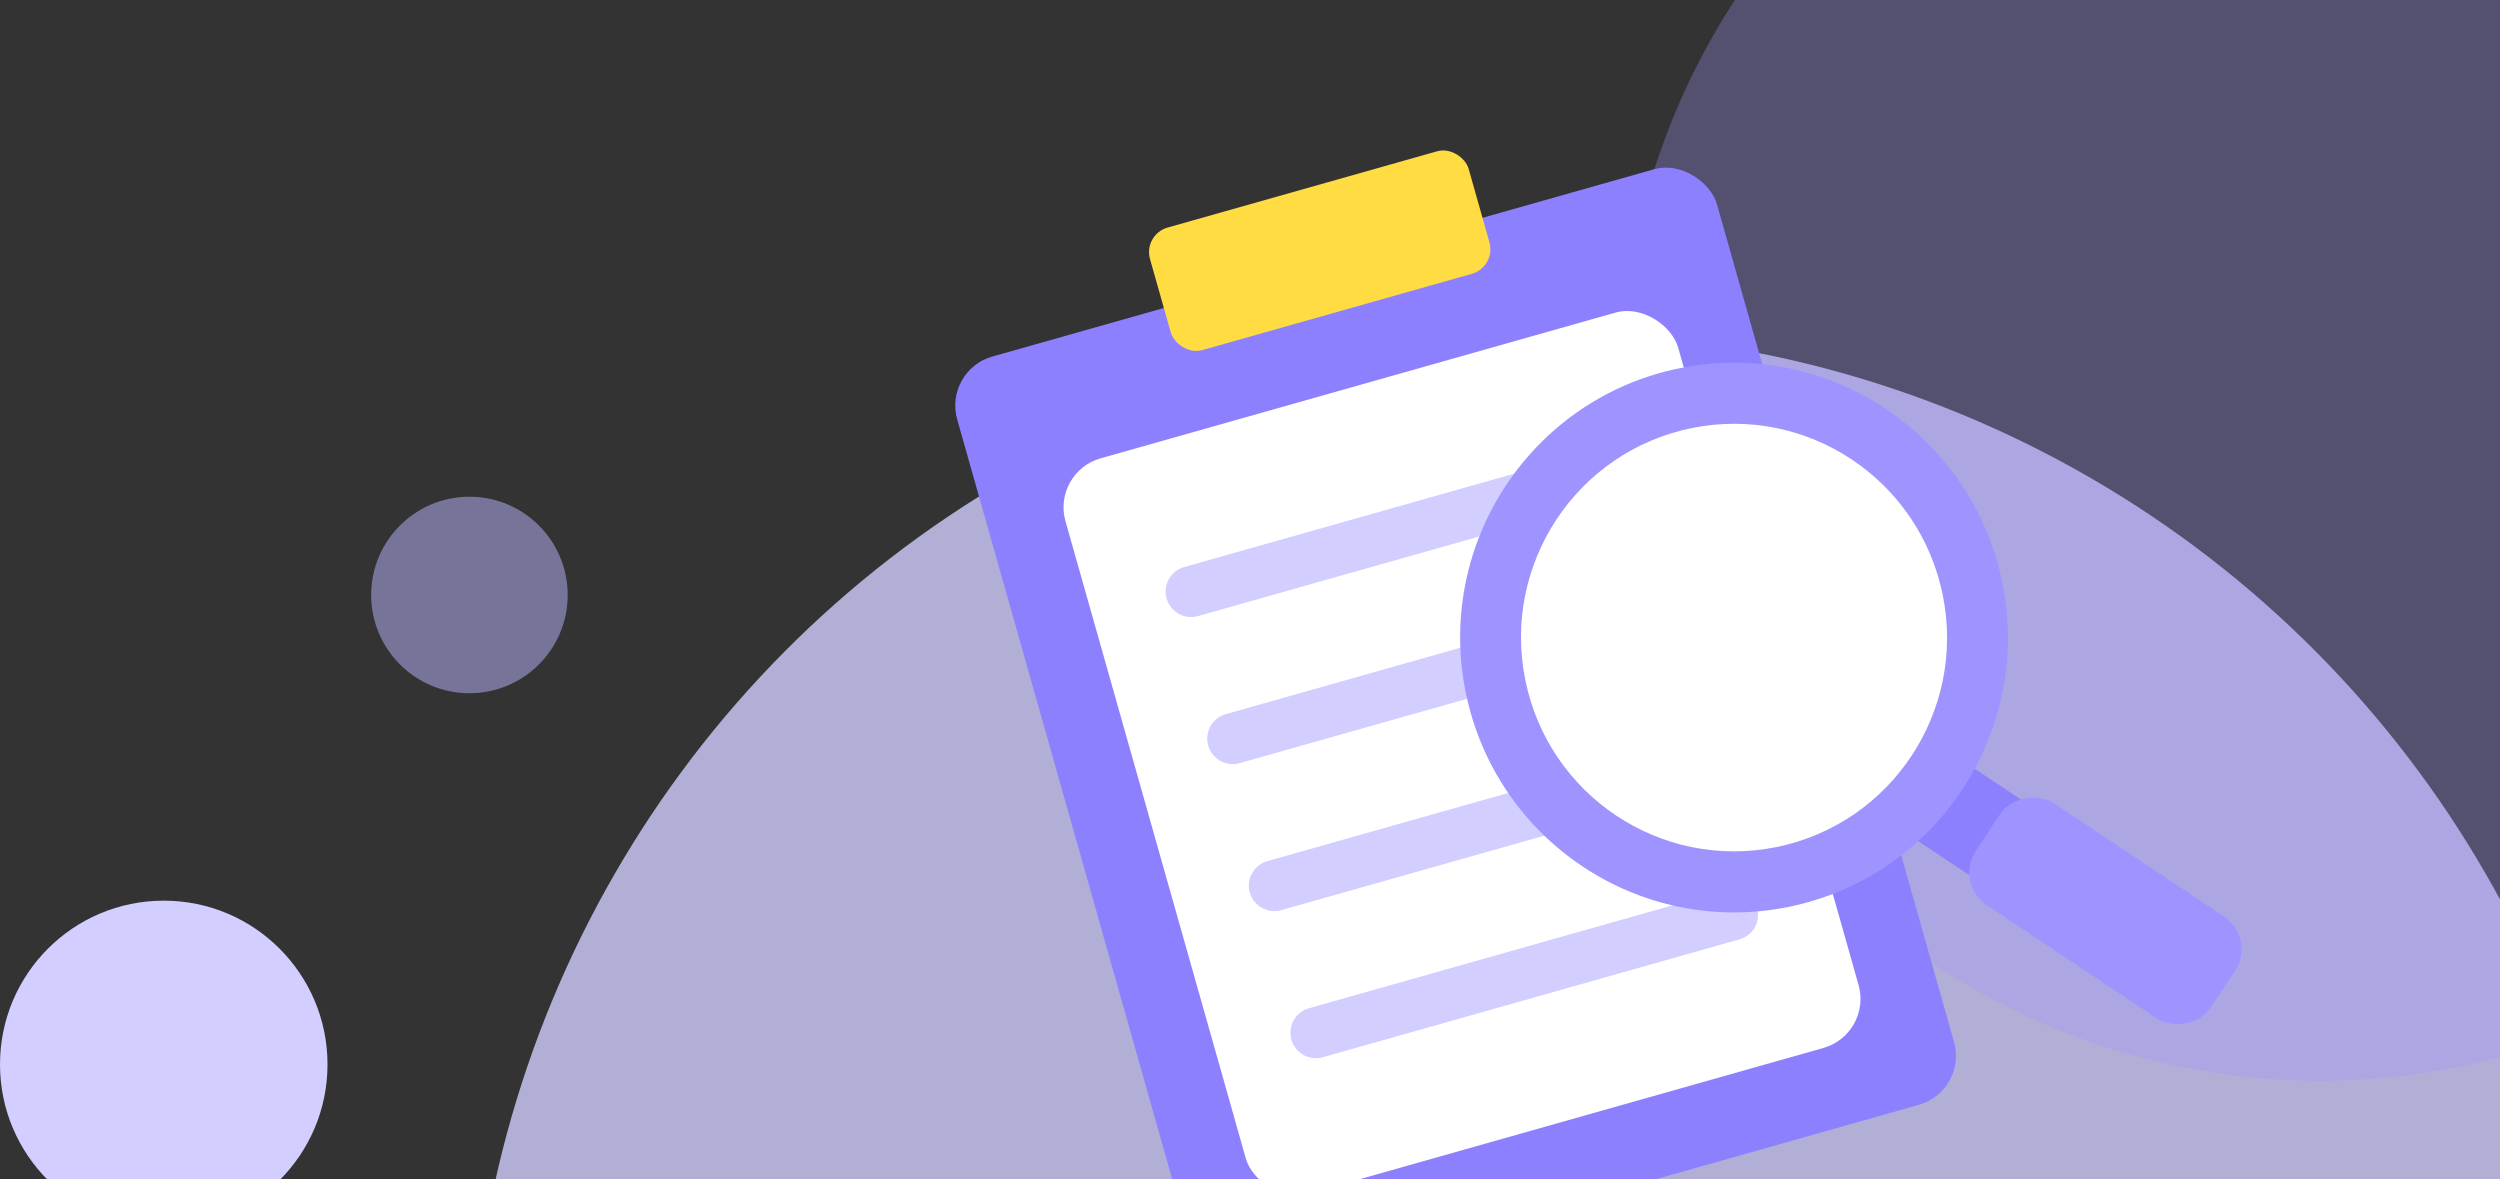 <svg width="458" height="216" viewBox="0 0 458 216" fill="none" xmlns="http://www.w3.org/2000/svg">
<rect x="0" y="0" width="458" height="216" fill="#333333" stroke="none"/>
<ellipse opacity="0.8" cx="284" cy="259.511" rx="198" ry="198.55" fill="#D2CEFF"/>
<circle opacity="0.5" cx="86" cy="109" r="18" fill="#BDB6FF"/>
<circle cx="30" cy="195" r="30" fill="#D2CEFF"/>
<circle opacity="0.3" cx="425" cy="70" r="128" fill="#9F94FF"/>
<rect x="172.816" y="67.859" width="144.666" height="178.126" rx="9.333" transform="rotate(-15.802 172.816 67.859)" fill="#8C80FF"/>
<rect x="192.652" y="86.504" width="116.666" height="140" rx="9.333" transform="rotate(-15.802 192.652 86.504)" fill="white"/>
<rect x="209.41" y="42.961" width="60.666" height="23.333" rx="4.667" transform="rotate(-15.802 209.41 42.961)" fill="#FFDC42"/>
<path d="M218.211 108.375L294.546 86.771" stroke="#D2CEFF" stroke-width="9.333" stroke-linecap="round"/>
<path d="M225.832 135.32L302.167 113.717" stroke="#D2CEFF" stroke-width="9.333" stroke-linecap="round"/>
<path d="M233.453 162.248L309.788 140.644" stroke="#D2CEFF" stroke-width="9.333" stroke-linecap="round"/>
<path d="M241.082 189.195L317.417 167.592" stroke="#D2CEFF" stroke-width="9.333" stroke-linecap="round"/>
<rect width="16.754" height="62.601" transform="matrix(0.552 -0.835 0.832 0.554 337.547 144.857)" fill="#8C80FF"/>
<rect width="22.339" height="51.755" rx="7.11" transform="matrix(0.552 -0.835 0.832 0.554 358.023 161.861)" fill="#9F94FF"/>
<ellipse cx="50.172" cy="50.353" rx="50.172" ry="50.353" transform="matrix(0.98 -0.199 0.198 0.98 258.539 77.441)" fill="#9F94FF"/>
<ellipse cx="39.023" cy="39.163" rx="39.023" ry="39.163" transform="matrix(0.98 -0.199 0.198 0.98 271.68 86.191)" fill="white"/>
</svg>
